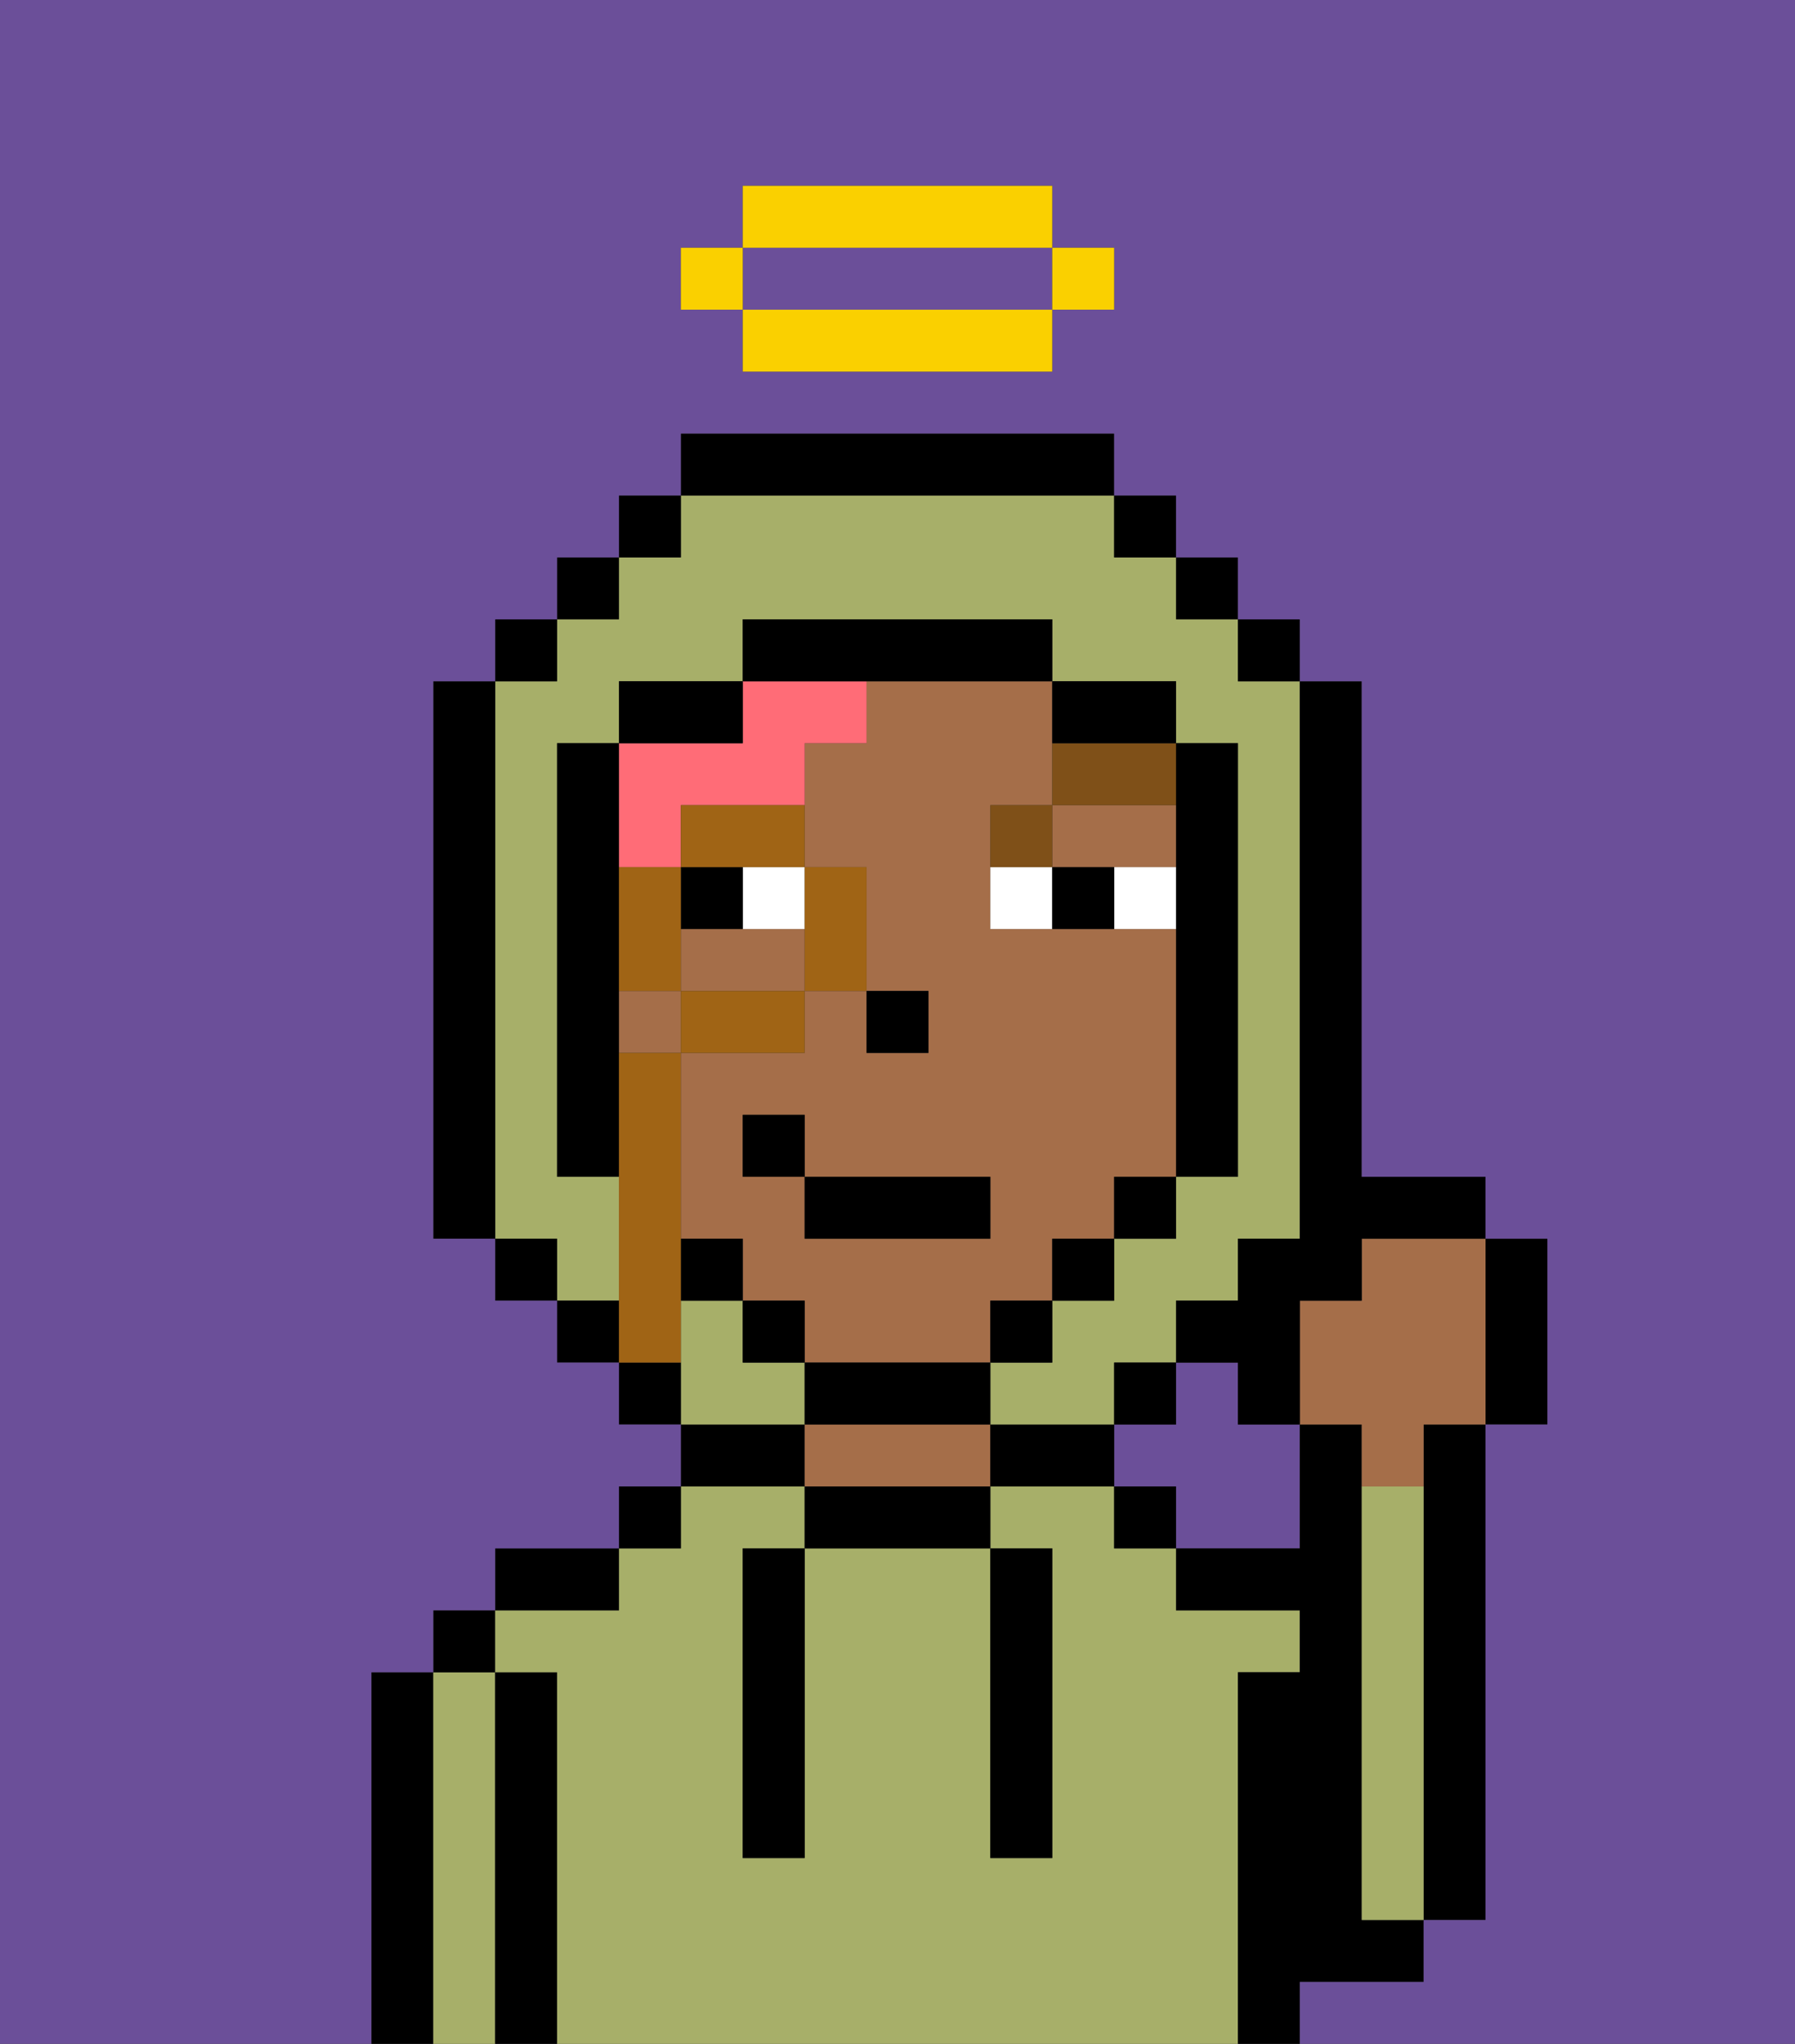 <svg xmlns="http://www.w3.org/2000/svg" viewBox="0 0 29 33"><rect x="0" y="0" width="29" height="33" fill="#333333" stroke="none"/><defs><style>polygon,rect,path{shape-rendering:crispedges;}.ua241-1{fill:#6b4f99;}.ua241-2{fill:#000000;}.ua241-3{fill:#a7af69;}.ua241-4{fill:#a56e49;}.ua241-5{fill:#ffffff;}.ua241-6{fill:#7f5018;}.ua241-7{fill:#ff6c77;}.ua241-8{fill:#a06415;}.ua241-9{fill:#fad000;}</style></defs><path class="ua241-1" d="M20,22H19v1H18v1h1v1h2V23H20Z"/><path class="ua241-2" d="M23,24v7h1V23H23Z"/><path class="ua241-2" d="M7,27H6v6H7V27Z"/><path class="ua241-3" d="M8,27H7v6H8V27Z"/><rect class="ua241-2" x="7" y="26" width="1" height="1"/><path class="ua241-2" d="M9,27H8v6H9V27Z"/><path class="ua241-3" d="M20,27h1V26H19V25H18V24H16v1h1v5H16V25H13v5H12V25h1V24H11v1H10v1H8v1H9v6H20V27Z"/><path class="ua241-2" d="M10,25H8v1h2Z"/><rect class="ua241-2" x="10" y="24" width="1" height="1"/><path class="ua241-2" d="M13,23H11v1h2Z"/><path class="ua241-2" d="M13,24v1h3V24H13Z"/><path class="ua241-4" d="M15,23H13v1h3V23Z"/><path class="ua241-2" d="M17,23H16v1h2V23Z"/><rect class="ua241-2" x="18" y="24" width="1" height="1"/><path class="ua241-2" d="M22,32h1V31H22V23H21v2H19v1h2v1H20v6h1V32Z"/><path class="ua241-3" d="M23,24H22v7h1V24Z"/><path class="ua241-2" d="M12,26v4h1V25H12Z"/><path class="ua241-2" d="M16,30h1V25H16v5Z"/><polygon class="ua241-4" points="18 14 19 14 19 13 17 13 17 14 18 14"/><path class="ua241-4" d="M16,22V21h1V20h1V19h1V15H16V13h1V11H14v1H13v2h1v2h1v1H14V16H13v1H11v3h1v1h1v1h3Zm-4-3V18h1v1h3v1H13V19Z"/><path class="ua241-4" d="M12,15H11v1h2V15Z"/><rect class="ua241-4" x="10" y="16" width="1" height="1"/><rect class="ua241-2" x="14" y="16" width="1" height="1"/><rect class="ua241-5" x="12" y="14" width="1" height="1"/><path class="ua241-5" d="M18,14v1h1V14Z"/><path class="ua241-5" d="M16,14v1h1V14Z"/><rect class="ua241-2" x="11" y="14" width="1" height="1"/><path class="ua241-2" d="M17,14v1h1V14Z"/><path class="ua241-6" d="M17,13H16v1h1Z"/><path class="ua241-6" d="M17,12v1h2V12H17Z"/><path class="ua241-2" d="M24,23h1V20H24v3Z"/><path class="ua241-4" d="M22,21H21v2h1v1h1V23h1V20H22Z"/><path class="ua241-7" d="M11,14V13h2V12h1V11H12v1H10v2Z"/><path class="ua241-3" d="M10,20V19H9V12h1V11h2V10h5v1h2v1h1v7H19v1H18v1H17v1H16v1h2V22h1V21h1V20h1V11H20V10H19V9H18V8H11V9H10v1H9v1H8v9H9v1h1Z"/><path class="ua241-3" d="M13,22H12V21H11v2h2Z"/><rect class="ua241-2" x="10" y="8" width="1" height="1"/><rect class="ua241-2" x="9" y="9" width="1" height="1"/><rect class="ua241-2" x="8" y="10" width="1" height="1"/><path class="ua241-2" d="M8,11H7v9H8V11Z"/><rect class="ua241-2" x="8" y="20" width="1" height="1"/><rect class="ua241-2" x="9" y="21" width="1" height="1"/><path class="ua241-2" d="M10,22v1h1V22Z"/><rect class="ua241-2" x="18" y="22" width="1" height="1"/><path class="ua241-2" d="M21,20H20v1H19v1h1v1h1V21h1V20h2V19H22V11H21v9Z"/><rect class="ua241-2" x="20" y="10" width="1" height="1"/><rect class="ua241-2" x="19" y="9" width="1" height="1"/><rect class="ua241-2" x="18" y="8" width="1" height="1"/><path class="ua241-2" d="M18,8V7H11V8h7Z"/><path class="ua241-2" d="M12,11H10v1h2Z"/><path class="ua241-2" d="M10,15V12H9v7h1V15Z"/><rect class="ua241-2" x="11" y="20" width="1" height="1"/><rect class="ua241-2" x="12" y="21" width="1" height="1"/><path class="ua241-2" d="M16,23V22H13v1h3Z"/><rect class="ua241-2" x="16" y="21" width="1" height="1"/><rect class="ua241-2" x="17" y="20" width="1" height="1"/><rect class="ua241-2" x="18" y="19" width="1" height="1"/><path class="ua241-2" d="M19,14v5h1V12H19v2Z"/><path class="ua241-2" d="M18,12h1V11H17v1Z"/><path class="ua241-2" d="M17,11V10H12v1h5Z"/><path class="ua241-1" d="M13,5h4V4H12V5Z"/><path class="ua241-1" d="M0,7V33H6V27H7V26H8V25h2V24h1V23H10V22H9V21H8V20H7V11H8V10H9V9h1V8h1V7h7V8h1V9h1v1h1v1h1v8h2v1h1v3H24v8H23v1H21v1h8V0H0ZM11,4h1V3h5V4h1V5H17V6H12V5H11Z"/><path class="ua241-8" d="M13,16h1V14H13v2Z"/><path class="ua241-8" d="M11,14h2V13H11Z"/><path class="ua241-8" d="M13,16H11v1h2Z"/><path class="ua241-8" d="M11,14H10v2h1V14Z"/><path class="ua241-8" d="M11,21V17H10v5h1Z"/><rect class="ua241-9" x="17" y="4" width="1" height="1"/><path class="ua241-9" d="M13,5H12V6h5V5H13Z"/><path class="ua241-9" d="M17,4V3H12V4h5Z"/><rect class="ua241-9" x="11" y="4" width="1" height="1"/><rect class="ua241-2" x="13" y="19" width="3" height="1"/><rect class="ua241-2" x="12" y="18" width="1" height="1"/></svg>
